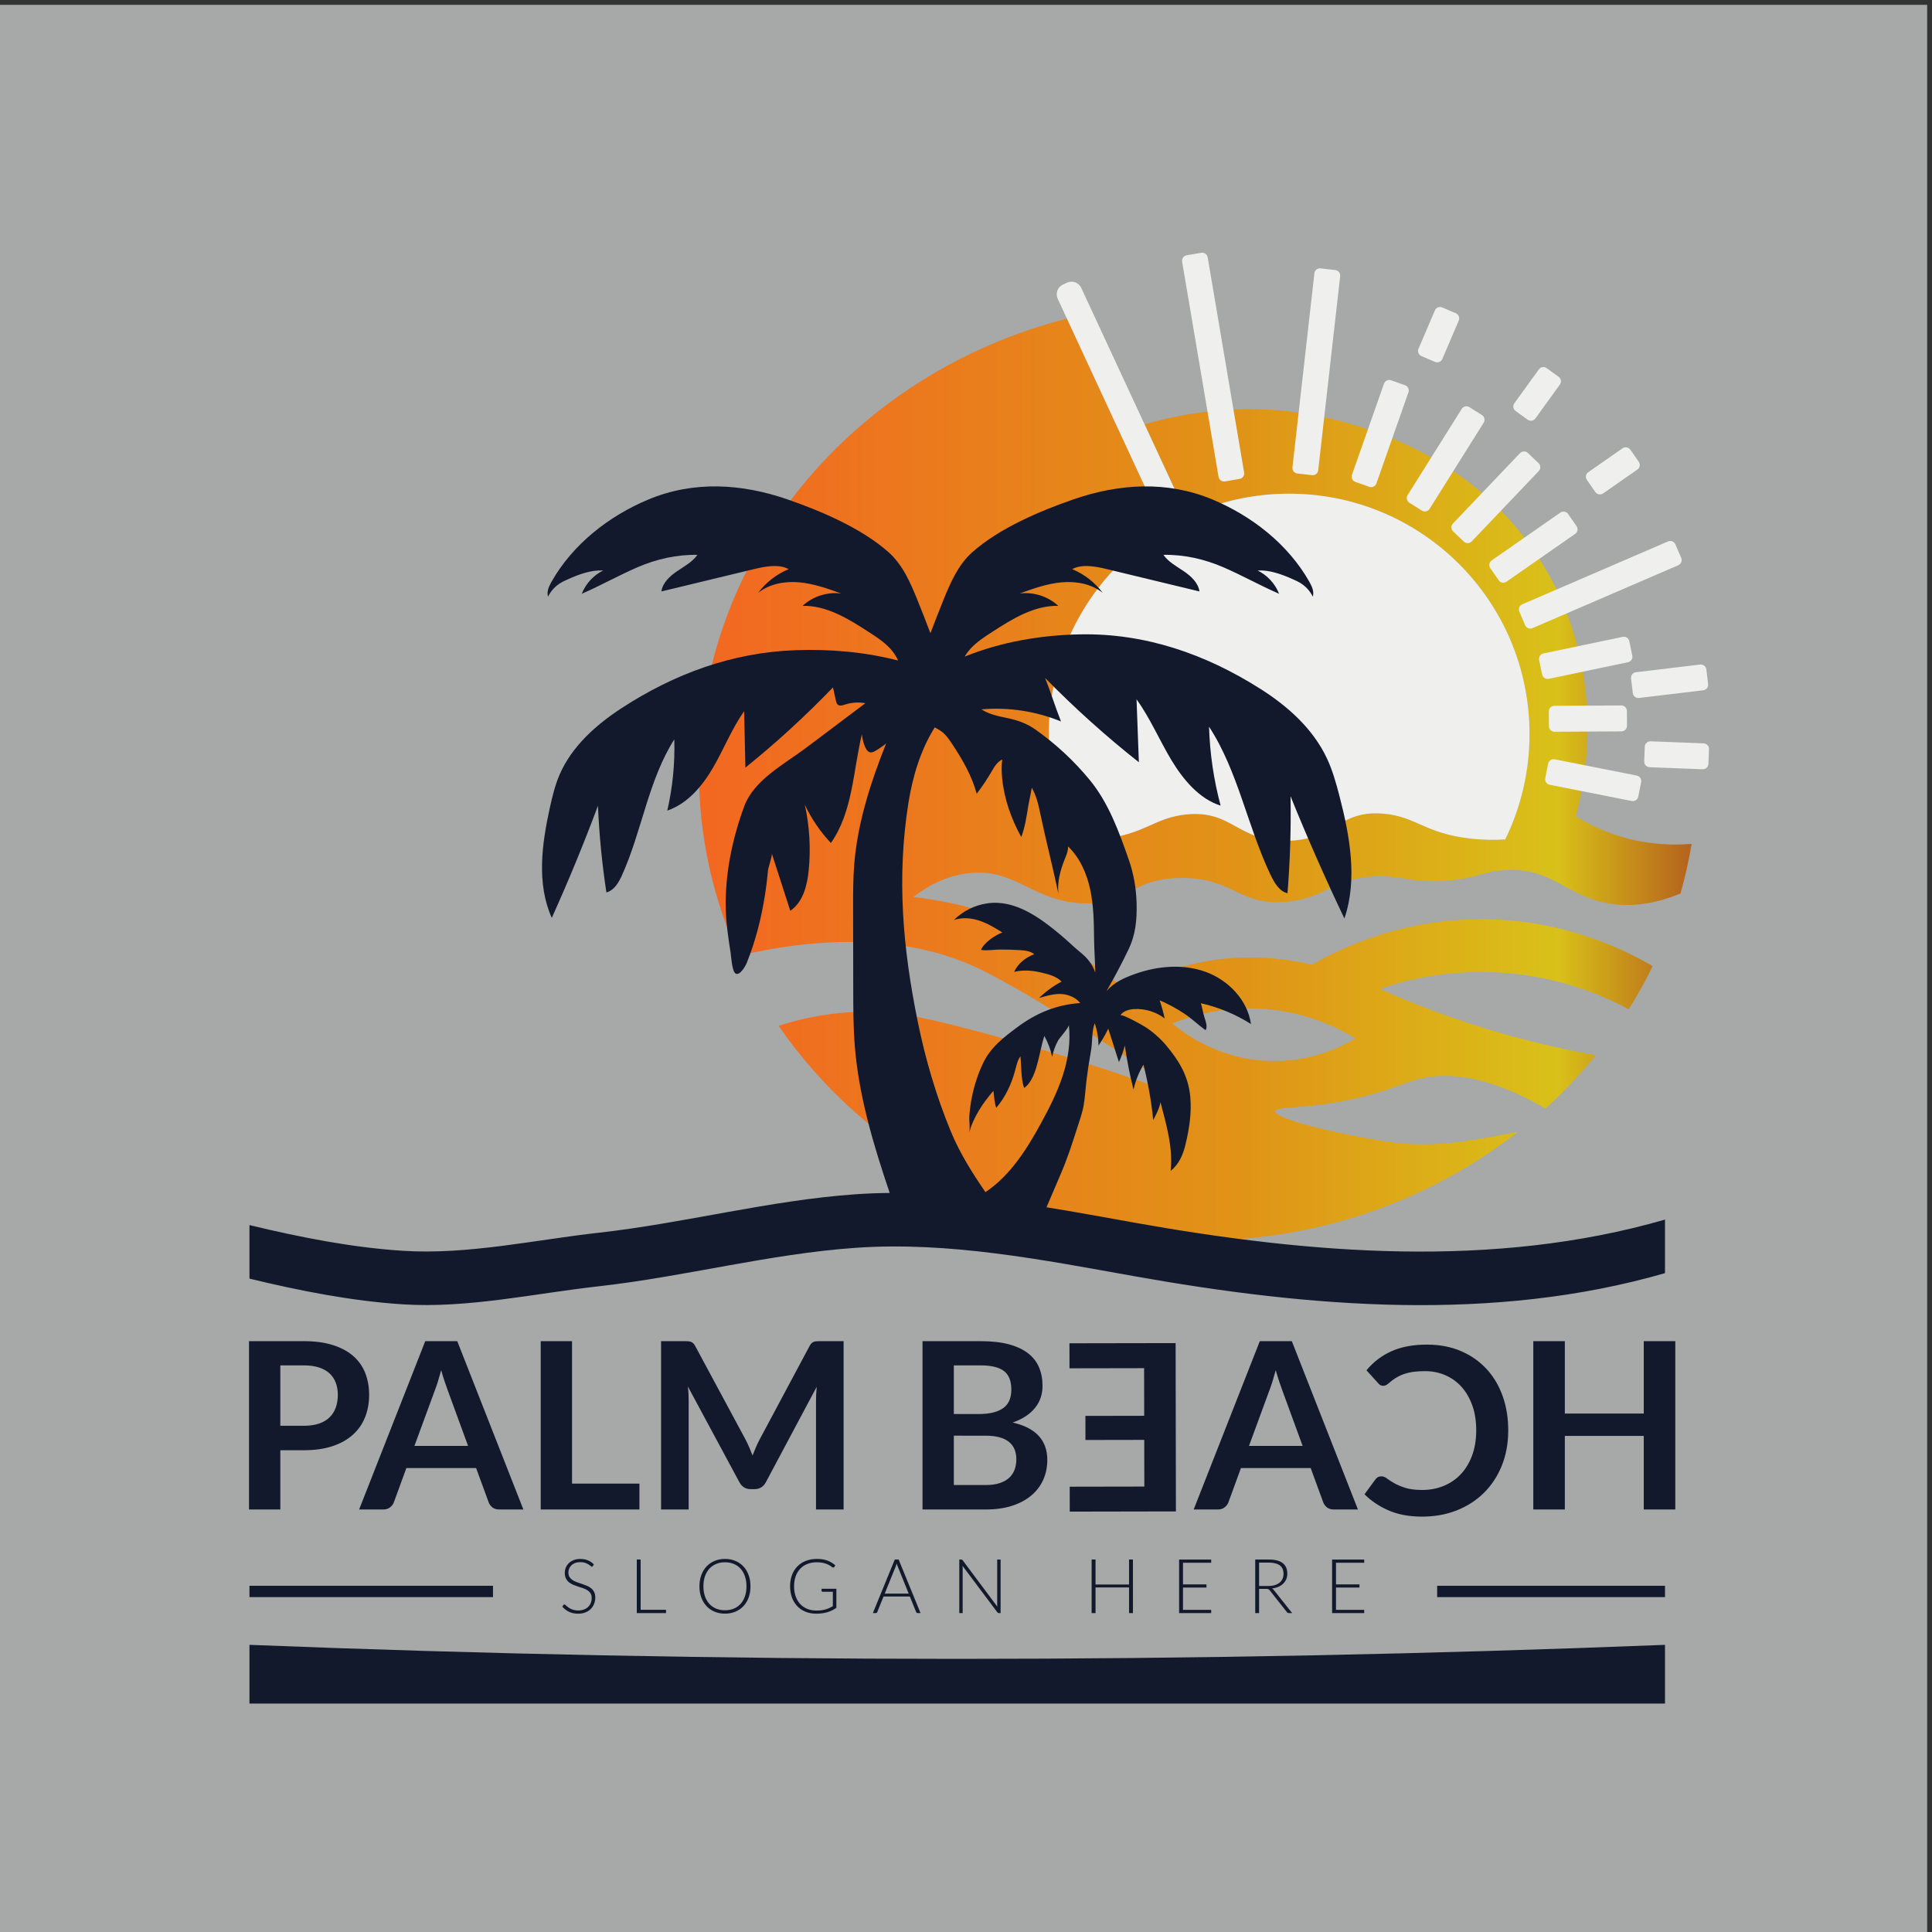 <svg width="5333.333" height="5333.333" xmlns="http://www.w3.org/2000/svg">
    <rect width="100%" height="100%" fill="#333333" stroke="none"/>
    <defs>
        <linearGradient x1="0" y1="0" x2="1" y2="0" gradientUnits="userSpaceOnUse" gradientTransform="matrix(20605.2 0 0 -20605.2 14506.4 23918.5)" spreadMethod="pad" id="b">
            <stop style="stop-opacity:1;stop-color:#f36721" offset="0"/>
            <stop style="stop-opacity:1;stop-color:#e09417" offset=".552"/>
            <stop style="stop-opacity:1;stop-color:#d9c119" offset=".865"/>
            <stop style="stop-opacity:1;stop-color:#b6661c" offset=".994"/>
            <stop style="stop-opacity:1;stop-color:#b6661c" offset="1"/>
        </linearGradient>
        <clipPath clipPathUnits="userSpaceOnUse" id="a">
            <path d="M26079.7 19167.5c991.9-35.3 1717.1-414.1 2054.4-620-251.2-151.3-931.1-515.5-1860-465.6-1036.4 56.9-1724 593.1-1938.4 776 348.1 141.3 963.5 338 1744 309.6zm678.4 10686c2755.1 0 4988.5-2233.4 4988.5-4988.4 0-784.5-181.4-1527.4-504-2187.3-211.3-13.9-462.5-13.9-740.7 19.2-928.8 109.1-1114.7 457.9-1787 515.5-932.7 79.9-1010.3-553.2-2012.9-563.9-1021.8-10.8-1121.6 643-2078.2 547.8-665.3-66.9-842-405.7-1754.7-515.6-212-25.3-408.7-31.5-583.1-26.8-330.4 666-516.3 1416.6-516.3 2211.1 0 2755 2233.4 4988.4 4988.4 4988.4zm-4270.8-8503.3c277.3-10 475.5 30.7 642.2 92.2 403.4 149.8 628.5 426.4 1370.7 435.6 1104.7 14.6 1203.1-589.3 2211.1-494.8 842.8 78.4 948 517.1 1913.7 527.8 520.9 6.2 616.2-120.6 1253.9-99.1 486.3 16.9 706 99.9 944.9 162.1 126.8 33.1 259.7 60.7 441 69.2 955.8 43.8 1243.9-537.8 2111.3-693 362.6-64.6 860.4-60.7 1503.5 205.1 96 336.5 174.4 680.7 232 1030.3-374.9-31.5-856.6-20-1388.3 127.5-427.1 118.3-767.5 291.2-1016.4 444.8 122.9 438.7 742.2 2808.1-635.4 5145.2-540.1 917.3-1230.7 1563.4-1906.8 2019-154.5 104.5-307.3 199-457.9 283.5-787.5 446.4-1500.5 649.2-1859.3 746.8-1638.7 444.8-3092.3 231.3-4091-59.2l623.8-1342.9c50.7-110.6 2.3-243.6-108.3-295l-86.1-39.2c-110.6-51.5-242.7-3.1-294.2 107.6l-650 1400.5-1096.3 2362.5c-4402.3-1124-7639-4906.3-7639-9398.4 0-1357.5 295.8-2650.5 829.7-3824.5 2643.7 619.3 4212.5 89.2 4929.3-243.5 923.5-428.7 2682.8-1575 3062.4-1821.6 554.7-361.9 1007.9-673.8 1318.3-892-1920.7 712.2-3523.3 1174-4690.3 1472.8-895.1 229.7-1520.4 360.3-2326.4 310.4-543.9-33.8-1036.4-141.4-1468.1-282 1845.4-2682 5056-4457.5 8709.2-4457.5 2523 0 4837 847.4 6634.8 2257.2-735.2-132.9-1657.9-364.2-2675.1-209-1153.2 176-2380.9 485.6-2362.5 636.9 10.8 94.5 494.8 47.7 1317.6 194.4 850.5 150.6 1276.1 368 1628 464.8 554.7 152.1 1395.2 132.9 2663.6-603.9 378 343.5 728.3 714.5 1047.2 1107.9-597.7 106-1243.9 249.7-1926.1 444.8-976.5 278.9-1833.1 607-2561.4 931.2 543.1 185.9 1493.5 432.5 2677.4 325.7 1066.4-95.2 1914.6-439.4 2490.8-749 182.1 289.6 348 588.5 497.8 896.6-686.1 401.8-1905.3 958.8-3500.3 972.6-328 3.1-639.9-17.7-933.4-55.3-860.5-109.1-1565-361.9-2069-594.7-234.3-108.3-425.6-211.2-568.5-294.2-454.1 108.3-1217.7 232-2129.7 83-112.1-18.5-225.9-40.8-341.9-67.7-580-135.2-1047.9-348.8-1390.6-540.8-280.4 241.2-649.1 527-1108.6 805.1-369.5 223.6-798.2 443.3-1285.3 631.6-772.1 298-1472.8 432.5-2019 494.7 252 195.2 645.3 438.7 1155.4 494.8 973.5 106.8 1317.6-589.3 2375.6-626.9z"/>
        </clipPath>
    </defs>
    <path d="M40000 0H0v40000h40000V0" style="fill:#a6a9a7;fill-opacity:1;fill-rule:nonzero;stroke:none" transform="matrix(.133 0 0 -.133 0 5333.333)"/>
    <g clip-path="url(#a)" transform="matrix(.133 0 0 -.133 0 5333.333)">
        <path d="M26079.7 19167.5c991.9-35.3 1717.1-414.1 2054.4-620-251.2-151.3-931.1-515.5-1860-465.6-1036.4 56.9-1724 593.1-1938.4 776 348.1 141.3 963.5 338 1744 309.6zm678.4 10686c2755.1 0 4988.5-2233.4 4988.5-4988.4 0-784.5-181.4-1527.4-504-2187.3-211.3-13.9-462.5-13.9-740.7 19.2-928.8 109.1-1114.7 457.9-1787 515.5-932.7 79.9-1010.3-553.2-2012.9-563.9-1021.8-10.8-1121.6 643-2078.2 547.8-665.3-66.9-842-405.7-1754.7-515.6-212-25.3-408.7-31.5-583.1-26.8-330.4 666-516.3 1416.6-516.3 2211.1 0 2755 2233.4 4988.4 4988.4 4988.4zm-4270.8-8503.3c277.3-10 475.5 30.7 642.2 92.2 403.4 149.8 628.5 426.4 1370.7 435.6 1104.7 14.6 1203.1-589.3 2211.1-494.8 842.8 78.4 948 517.1 1913.7 527.8 520.9 6.2 616.2-120.6 1253.9-99.1 486.3 16.9 706 99.9 944.9 162.1 126.8 33.1 259.7 60.7 441 69.2 955.8 43.8 1243.9-537.8 2111.3-693 362.6-64.6 860.4-60.7 1503.5 205.1 96 336.5 174.4 680.7 232 1030.3-374.9-31.5-856.6-20-1388.3 127.5-427.1 118.3-767.5 291.2-1016.4 444.8 122.9 438.7 742.2 2808.1-635.4 5145.2-540.1 917.3-1230.7 1563.4-1906.8 2019-154.5 104.5-307.3 199-457.9 283.5-787.5 446.4-1500.5 649.2-1859.3 746.8-1638.7 444.8-3092.3 231.3-4091-59.2l623.8-1342.9c50.7-110.6 2.3-243.6-108.3-295l-86.1-39.2c-110.6-51.5-242.7-3.1-294.2 107.6l-650 1400.5-1096.3 2362.5c-4402.3-1124-7639-4906.3-7639-9398.4 0-1357.5 295.8-2650.5 829.7-3824.5 2643.7 619.3 4212.5 89.2 4929.3-243.5 923.5-428.7 2682.8-1575 3062.4-1821.6 554.7-361.9 1007.9-673.8 1318.3-892-1920.7 712.2-3523.3 1174-4690.3 1472.8-895.1 229.7-1520.4 360.3-2326.4 310.4-543.9-33.8-1036.4-141.4-1468.1-282 1845.4-2682 5056-4457.5 8709.2-4457.5 2523 0 4837 847.4 6634.8 2257.2-735.2-132.9-1657.9-364.2-2675.1-209-1153.2 176-2380.9 485.6-2362.5 636.9 10.8 94.5 494.8 47.7 1317.6 194.4 850.5 150.6 1276.1 368 1628 464.8 554.7 152.1 1395.2 132.9 2663.6-603.9 378 343.5 728.3 714.5 1047.2 1107.9-597.7 106-1243.9 249.7-1926.1 444.8-976.5 278.9-1833.1 607-2561.4 931.2 543.1 185.9 1493.5 432.5 2677.4 325.7 1066.4-95.2 1914.6-439.4 2490.8-749 182.1 289.6 348 588.5 497.8 896.6-686.1 401.8-1905.3 958.8-3500.3 972.6-328 3.1-639.9-17.7-933.4-55.3-860.5-109.1-1565-361.9-2069-594.7-234.3-108.3-425.6-211.2-568.5-294.2-454.1 108.3-1217.7 232-2129.7 83-112.1-18.5-225.9-40.8-341.9-67.7-580-135.2-1047.9-348.8-1390.6-540.8-280.4 241.2-649.1 527-1108.6 805.1-369.5 223.6-798.2 443.3-1285.3 631.6-772.1 298-1472.8 432.5-2019 494.7 252 195.2 645.3 438.7 1155.4 494.8 973.5 106.8 1317.6-589.3 2375.6-626.9" style="fill:url(#b);fill-opacity:1;fill-rule:nonzero;stroke:none"/>
    </g>
    <path d="M31746.6 24865.3c0-784.8-181.4-1527.3-504.3-2187.7-211.2-13.4-462.2-13.4-740.2 19.4-929 108.7-1115 457.5-1787.5 515.2-932.5 80.2-1010.3-552.8-2012.9-563.7-1021.2-11-1121.2 642.8-2077.5 547.6-665.5-66.4-842.1-405.7-1755.3-515.2-212-25.5-408.3-31.7-583-27.3-330.2 666.6-515.9 1417.4-515.9 2211.7 0 2755.1 2233.2 4988.3 4988.3 4988.3 2755 0 4988.3-2233.2 4988.3-4988.3M24272.1 29655.5l-86.1-39.7c-110.5-51.5-243-3-294.4 107.6l-650.2 1400.7-1096.4 2362.4-191.5 412.7c-51.1 110.5-2.9 243 107.6 294.4l86.5 39.8c110.5 51.4 243 2.9 294.1-107.7l240-517 1074.9-2315.7 623.5-1343c51.1-110.6 2.6-243-108-294.5M27232.9 30237.9l-305.4 34.5c-63.1 7.1-108.9 64.6-101.7 127.7l455.5 4027.9c7.2 63.1 64.7 108.9 127.8 101.8l305.3-34.6c63.1-7.1 108.9-64.6 101.8-127.7l-455.6-4027.9c-7.1-63.1-64.6-108.9-127.7-101.7M25728.1 30159.4l-303-51.2c-62.7-10.6-122.6 31.9-133.2 94.6l-756.1 4466.5c-10.6 62.6 32 122.5 94.6 133.1l303 51.3c62.7 10.6 122.6-32 133.2-94.6l756.1-4466.5c10.6-62.6-32-122.6-94.6-133.2M28421.4 29995.9l-289.9 102c-59.9 21-91.7 87.3-70.7 147.2l664.7 1891.1c21.1 59.9 87.4 91.7 147.3 70.6l289.9-101.9c59.9-21 91.7-87.3 70.7-147.2l-664.7-1891.1c-21.1-59.9-87.3-91.7-147.3-70.7M31107.3 28055.2l-175.6 252.1c-36.3 52.2-23.4 124.5 28.8 160.8l1425.6 992.8c52.2 36.3 124.5 23.4 160.8-28.8l175.6-252.1c36.3-52.2 23.4-124.5-28.7-160.8l-1425.7-992.8c-52.1-36.3-124.5-23.4-160.8 28.8M33113.1 29887.3l-175.6 252.2c-36.3 52.1-23.4 124.5 28.8 160.8l711.7 495.6c52.1 36.3 124.5 23.4 160.8-28.7l175.6-252.2c36.3-52.2 23.3-124.5-28.8-160.8l-711.7-495.6c-52.2-36.3-124.5-23.4-160.8 28.7M31707.1 31389.6l-249 180.1c-51.4 37.2-63.1 109.8-25.8 161.3l508.3 702.7c37.2 51.4 109.8 63.1 161.3 25.9l249-180.2c51.4-37.2 63.1-109.8 25.8-161.2l-508.3-702.8c-37.2-51.4-109.8-63.1-161.3-25.8M29785.3 32588.7l-282.6 120.8c-58.4 25-85.7 93.2-60.8 151.6l340.9 797.5c25 58.4 93.2 85.8 151.6 60.8l282.6-120.8c58.4-25 85.7-93.2 60.8-151.6l-340.9-797.5c-25-58.4-93.2-85.7-151.6-60.8M29513.1 29502.1l-260.2 163.4c-53.8 33.8-70.2 105.5-36.4 159.3l1122.7 1788.3c33.8 53.8 105.4 70.2 159.2 36.4l260.3-163.4c53.8-33.8 70.2-105.4 36.4-159.2l-1122.7-1788.4c-33.8-53.7-105.5-70.1-159.3-36.4" style="fill:#efefed;fill-opacity:1;fill-rule:nonzero;stroke:none" transform="matrix(.133 0 0 -.133 0 5333.333)"/>
    <path d="m30383.2 28859-222.4 212.1c-46 43.8-47.8 117.3-3.9 163.3l1392.3 1460.3c43.9 46 117.3 47.7 163.3 3.9l222.4-212c46-43.9 47.7-117.4 3.9-163.3l-1392.3-1460.4c-43.9-46-117.4-47.7-163.3-3.9M31656.4 27123l-121.7 282.1c-25.2 58.3 2 126.6 60.3 151.8l3026.6 1305.9c58.4 25.2 126.7-1.9 151.8-60.3l121.8-282.1c25.1-58.3-2-126.6-60.3-151.8l-3026.7-1305.9c-58.3-25.2-126.6 1.9-151.8 60.3M32008.5 26099.9l-63 300.8c-13 62.2 27.2 123.7 89.4 136.7l1645.4 344.5c62.1 13 123.6-27.2 136.7-89.4l62.9-300.7c13.1-62.2-27.2-123.7-89.3-136.8l-1645.4-344.5c-62.2-13-123.7 27.2-136.7 89.4M33890.2 25714.1l-36.5 305.1c-7.5 63.1 37.9 120.9 100.9 128.4l1333.7 159.6c63.1 7.5 120.9-37.9 128.4-101l36.5-305.1c7.6-63.1-37.9-120.9-100.9-128.4l-1333.7-159.6c-63.1-7.5-120.9 37.9-128.4 101M32149.2 25027.2l-1.7 307.3c-.3 63.5 51.4 115.7 114.9 116.1l1389.4 7.6c63.5.3 115.8-51.4 116.1-114.9l1.7-307.3c.4-63.5-51.3-115.8-114.9-116.1l-1389.4-7.6c-63.5-.3-115.7 51.3-116.1 114.9M32073 23947.9l59.7 301.5c12.3 62.3 73.4 103.2 135.7 90.8l1704.2-337.4c62.3-12.4 103.2-73.4 90.9-135.7l-59.7-301.5c-12.4-62.3-73.4-103.2-135.7-90.9l-1704.2 337.5c-62.3 12.3-103.2 73.4-90.9 135.7M34126.7 24295.8l11.8 307.1c2.5 63.5 56.4 113.4 119.9 111l1102.2-42.4c63.5-2.5 113.4-56.4 111-119.9l-11.8-307c-2.5-63.5-56.4-113.4-119.9-111l-1102.2 42.4c-63.5 2.4-113.4 56.3-111 119.8" style="fill:#efefed;fill-opacity:1;fill-rule:nonzero;stroke:none" transform="matrix(.133 0 0 -.133 0 5333.333)"/>
    <path d="M20453.4 15356.5c-278.5 405.5-539.8 822.6-725.7 1276.9-298.5 729.1-521.7 1488.6-678.8 2260.2-310.5 1525-438.4 2976.8-196.2 4526.5 86.8 554.6 252.5 1108.8 547.7 1582.1 43.4-23.9 88.2-46.3 128.6-74.4 104.2-72.5 176.3-181.4 245.9-287.6 210.2-321 396.9-644.3 496.9-1014.8 115.7 149.8 221.1 307.5 315.3 471.7 54.2 94.4 117.2 194.7 216.5 238.8-19.1-126.7-15.4-255.7-3.6-383.1 39-425.9 190-852.4 397.3-1226.4 73.8 195.7 106.9 404 139.4 610.5 21.5 136.6 57.3 275.5 78.9 412.1 99-168.2 140.5-363.2 180.4-554.2 114.6-547.9 256.4-1090.5 371-1638.2-23.7 233.2 37.6 467.2 122.8 685.6 37.8 97.3 81.5 185.4 79.4 289.8 246-237.6 389.3-565.5 460.2-900 71-334.5 75.1-679.1 79-1021 2.7-231.8 22-467.3 24.6-699.1-54.7 167.9-160.6 301.6-296.4 411.5-147.4 119.3-281.5 253.8-427.1 375.1-421.2 350.6-937.1 736.3-1517.8 651.7-265.3-38.5-503.5-159-694.4-347.2 168.8 61 357.9 45 528.3-11.1 170.5-56.2 325.6-150 477.7-245.3-146.9-58.1-380-208.1-441.2-362.6 125.5-21.1 277 8 406 7.9 133.1-.2 266.1-4.4 399.1-12.6 105.5-6.4 218-18 300.5-84.3-169.9-61.4-345.2-195.5-416.4-366.6 186.6 44 372.7 30.1 557.9-13.7 148.7-35.4 315.1-74.6 424.8-188.7-171.1-90-329.1-204.9-467.3-340 144.6 42.5 291.8 85.3 442.4 83.4 150.7-1.9 319-69.3 411.6-188.1-493.6-34.4-914.4-208.7-1309.1-503.9-297.4-222.4-556.8-419.4-716.9-764.9-99.6-215.4-176-451.5-222.3-684.2-25.8-128.9-43.8-259.2-53.2-390.4-7.4-107.2 22.3-251.3-3.7-352.9 82.8 322.8 288 624.3 503 874 17.4-110.8 19.8-252.3 59.7-352.5 185.2 215.8 315.1 491.4 388.4 764.6 28.2 105.4 49.8 216.4 113.4 304.9 21.7-203.9 7.9-466.1 76.3-657.6 166.7 116.8 238.1 362.3 286.8 549 46.2 176.4 76.5 357.3 133 530.9 76.1-135.7 131-283.2 161.9-435.8 24.7 121.4 63.8 233.1 124.2 341.8 33.3 59.9 228.5 269 221.8 325.2 42.2-354.4-15.6-715.5-126-1054.9-110.5-339.5-272.4-659.6-443.1-973.1-298.3-548.4-645.2-1101.4-1161.5-1445zm3086-632.3c-602.4 107.5-1209 219.8-1818.5 318.3 100.6 235 201.1 470 301.7 705.1 130.9 306 234.5 622.9 335.1 940 48.9 153.9 105.5 306.6 133.6 466.1 29.7 168.5 37.2 339.7 58 509.3 25.6 209.7 57.4 418.6 95.1 626.6 34.5 189.1 9.4 389 77.3 572.1 51.4-148.8 78-306.3 78.2-463.7 75.8 112 143.7 229.2 203 350.8 73.6-230.9 147.5-461.8 221.3-692.9 51.4 110.5 92.4 225.7 122.3 343.7 43.8-307.6 104.1-613 180.5-914.2 41.4 181.7 111.3 357 206.4 517.3 95.9-377.5 163.8-762.1 202.9-1149.5 59.5 112.7 128.3 243.3 150.2 368.9 124-471.6 261.2-939.9 211.5-1425 174.9 142.4 257.2 336.5 308.7 550.4 78.7 327 129.9 665 97.3 999.8-41.1 422.2-232.8 738.1-499.4 1054.8-125.4 149.1-273.5 279-437.2 384.9-44.5 28.8-487.2 281.6-516 235.9 60.3 95.3 183.8 128.5 296.5 133.8 222.6 10.3 448.3-59.7 625.9-194.6-28.1 127.1-62.6 252.7-103.5 376.1 175.5-75.7 344.4-166.8 504.1-271.8 159-104.7 294-236.8 446.1-347.9 52 62.2.8 196.3-21.8 266.2-30 93-43.4 199.6-73.5 292.7 367.9-83 721.2-229.6 1039.8-431.5-70.7 496.1-466.7 909.8-937.5 1081.3-470.9 171.7-1000.7 125.2-1472.6-43.5-225.4-80.7-433.2-173.1-588.6-355.3 162.6 282.2 314.7 570.3 456.1 863.7 149.2 309.9 177.2 619.3 168.6 959.9-7.7 303-58.4 604.1-157.9 890.8-203.1 585.5-421.9 1191.7-815.8 1670.3-326.5 396.8-706.5 749.4-1126.6 1045.4-173.1 122.1-349.6 186.1-555.5 231.4-193.3 42.5-395.6 76.3-564.2 187.3 559.9 48.6 1131.1-38.3 1651.2-251.1-120.7 301.7-209.1 600.7-329.8 902.4 614.6-627 1264.9-1211.5 1945.7-1749.1-16 435.4-32 870.6-48.2 1306 282.7-390.4 474.9-848.8 725.6-1264.5 250.7-415.5 584.6-805.3 1019.7-942.1-143.1 532.8-224.2 1085-240.6 1638.9 601.4-919.1 799.7-2077.7 1278.5-3079.2 78.8-164.7 184.5-341 349.9-377.9 54.3 668.8 75.4 1341.4 63.3 2013.5 347-858.6 719.9-1704.9 1118-2536.9 276.8 807.4 112.3 1716-105 2550.9-68 260.9-141.2 522-254.1 764-295 632.9-831.8 1099.5-1382.1 1448.6-1156.8 734.6-2402.2 1156.6-3736.8 1133.2-817.8-14.5-1638.7-153.8-2402.6-461.3 34.4 59.7 76.3 115.6 122.8 166 126.2 137.1 284.5 240.2 441 341.6 421 273 875.8 556.2 1377.5 545.4-212.6 197.2-514.9 293.7-802.5 256.1 283.5 102 570.8 204.8 870.9 231.7 299.9 27.1 619.1-29.6 854.3-218-162.2 216.7-383.5 388.3-633.6 491.7 200.1 110.5 483.3 58 705.5 4.4 645.5-155.7 1291-311.5 1936.4-467.1-26.3 180.2-174.3 317-325 419.3-150.5 102.5-318 191.5-423.4 340.2 427.4 8.4 850.8-87.7 1243.2-257.2 392.6-169.5 765.9-380.7 1158-550.9-82.1 208.9-244.6 385.1-446.3 484 250.4 12.8 496.3-77.7 725.3-179.4 56.7-25.2 113.5-50.6 166.2-83.2 108.7-67.2 198-165.8 254-280.9 32.2 103.1-17.3 212.6-70.4 306.7-441.1 780.6-1194.6 1369-2014.5 1710.7-939.3 391.6-1936.6 329.8-2886.7.3-699.6-242.8-1541.5-600.6-2099.9-1099.3-287.5-256.7-447.5-623.6-592.2-980.8-93.6-231.4-184.5-463.8-272.6-697.3-87.9 233.5-178.8 465.9-272.6 697.3-144.7 357.2-304.6 724.1-592.2 980.8-558.4 498.7-1400.3 856.5-2099.9 1099.3-950.1 329.5-1947.2 391.3-2886.5-.3-820.1-341.7-1573.5-930.1-2014.7-1710.7-53.1-94.1-102.6-203.6-70.4-306.7 56.2 115.1 145.3 213.7 254.1 280.9 52.7 32.6 109.5 58 166.1 83.2 229 101.7 475.1 192.2 725.3 179.4-201.7-98.9-364.2-275.1-446.2-484 392.1 170.2 765.5 381.4 1157.9 550.9 392.4 169.5 815.8 265.6 1243.2 257.2-105.3-148.7-272.7-237.7-423.4-340.2-150.7-102.3-298.7-239.1-325-419.3 645.4 155.6 1290.9 311.4 1936.4 467.1 222.2 53.6 505.4 106.1 705.5-4.4-250-103.4-471.4-275-633.6-491.7 235.2 188.4 554.4 245.1 854.5 218 299.9-26.9 587.2-129.7 870.7-231.7-287.6 37.6-589.9-58.9-802.5-256.1 501.7 10.8 956.5-272.4 1377.6-545.4 156.4-101.4 314.7-204.5 440.9-341.6 67.2-72.8 125-157.1 163.8-248-690 178.4-1411.5 240.2-2125.1 214.8-1315.6-47.1-2518.1-488.4-3616-1204.8-522.2-340.6-1024.7-785.4-1279.6-1367-97.4-222.3-154.9-459.6-207.2-696.5-167-758.4-278-1579.7 39.9-2288.1 345.2 764.7 664.8 1541.1 958.4 2327.2 25.7-602.1 84.4-1202.8 175.4-1798.5 160.9 41.3 255.1 204.6 323.4 356 415.2 920.5 545.3 1967.4 1085.8 2820.7 15-496.4-33.8-994.8-144.9-1478.8 420.9 144.6 727.8 510.4 951.3 895.2 223.5 384.7 387 804.6 643.3 1168.5 8.7-390.4 17.3-780.7 26.1-1171.1 640.2 515.7 1247.7 1072.1 1817.7 1664.6 21.6-97.2 43.3-194.4 64.8-291.5 21-94.2 88.5-98.3 165.9-70.9 140.9 49.9 294.8 61.1 441.9 34.3-412.1-310-824-620-1236.1-929.8-439.6-330.9-1074.3-660.9-1276.5-1205.5-249.7-671.9-402.9-1414.7-385.4-2132.3 7.4-302.9 54.3-612.7 100.6-911.5 11.3-73.4 28.7-394.2 107.1-433.5 87.1-43.5 201.1 156.1 227.5 221.4 186.6 463.6 307.5 947.7 383.4 1441.2 24.6 159.7 44.1 320.3 58.6 481.2 5.6 62.3 89.4 298.2 79.8 346.1 127.4-395.3 254.8-790.5 382.2-1185.8 264.5 178.9 351.5 525.8 382.8 843.5 44.6 453.6 17.1 914.1-81.3 1358.9 137.1-291.2 320.6-560.7 541.5-795 453.8 645.5 460.1 1490.8 643.4 2258.3 8.5-91.9 56.9-339.9 160.8-374.5 60-20.1 143.8 42.9 190 72.2 51.4 32.6 102.2 69 151.4 108-319.7-807.5-589.4-1634.6-660.2-2496.4-25.3-308.4-24.9-618.4-24.3-927.8.9-564.8 1.9-1129.5 2.8-1694.3.7-389.2 1.3-778.9 32.9-1166.8 84.6-1041.9 388.8-2049.3 723.8-3042.3-235.9-2-471.8-10.9-707.5-27.4-1786-124.9-3550.5-599.3-5333.8-798.6-1332.1-148.8-2714.95-460.6-4059.35-374.8-1059.44 67.4-2138.97 280.1-3188.07 533.9v-1111.5c1049.1-253.7 2128.63-466.3 3188.07-533.8 1344.4-85.8 2727.25 225.9 4059.35 374.7 1783.3 199.4 3547.8 673.8 5333.8 798.7 1938.5 135.6 3880.9-249.3 5780.3-588.4 3652-652 7464-963.2 11019 62.6v1111.4c-3555-1025.8-7367-714.6-11019-62.6M34558.4 5960.2V4742H5177.88v1218.2c9793.52-388.1 19587.02-388.1 29380.52 0M5818.34 10506.9h488.04c119.18 0 223.07 14.9 311.67 44.7 88.57 29.8 161.88 72.5 219.87 128 57.98 55.6 101.47 123.3 130.46 203 28.99 79.7 43.49 168.7 43.49 267 0 93.4-14.5 177.9-43.49 253.7-28.99 75.6-72.48 140.1-130.46 193.2-57.99 53.2-131.3 93.8-219.87 122-88.6 28.2-192.49 42.3-311.67 42.3h-488.04zm0-507.4V8769.7h-649.92v3493.7h1137.96c233.53 0 435.69-27.4 606.43-82.2 170.71-54.8 311.67-131.3 422.81-229.5 111.14-98.3 193.29-215.9 246.44-352.8 53.15-136.9 79.73-286.7 79.73-449.3 0-169.2-28.2-324.2-84.56-465.1-56.4-141-140.97-262.2-253.69-363.7-112.76-101.4-253.68-180.4-422.81-236.7-169.12-56.4-367.24-84.6-594.35-84.6h-488.04M8601.64 10088.9h1113.8L9290.21 11251c-19.32 51.6-40.69 112.4-64.02 182.4-23.37 70.1-46.32 146.2-68.86 228.4-22.57-82.2-44.69-158.7-66.44-229.6-21.74-70.9-43.11-132.8-64.02-186zm2261.46-1319.2h-502.6c-56.4 0-102.7 14.1-138.9 42.3-36.2 28.2-62.4 63.2-78.5 105.1l-260.95 712.8H8434.93L8174 8917.1c-12.91-37-38.28-70.9-76.11-101.4-37.86-30.7-84.18-46-138.92-46h-504.96l1372.32 3493.7h664.42l1372.35-3493.7M11872.9 9306.1h1398.9v-536.4H11223v3493.7h649.9V9306.1M15551.4 10058.7c23.3-55.6 46.3-111.5 68.8-167.9 22.6 58 45.9 115.1 70.1 171.5 24.2 56.4 49.9 110.3 77.3 161.9l1034.1 1935.3c12.9 24.1 26.1 43.5 39.8 58 13.7 14.5 29 24.9 46 31.4 16.9 6.4 35.8 10.4 56.7 12 20.9 1.6 45.9 2.5 74.9 2.5h490.5V8769.7H16937v2256.6c0 41.9 1.2 87.8 3.6 137.8 2.4 49.9 6 100.6 10.9 152.2l-1055.8-1981.2c-24.2-45.1-55.6-80.1-94.3-105.1-38.6-25-83.7-37.4-135.3-37.4h-89.4c-51.5 0-96.6 12.4-135.3 37.4-38.6 25-70 60-94.2 105.1l-1070.3 1988.4c6.4-53.1 10.9-105.1 13.3-155.8 2.4-50.8 3.6-97.9 3.6-141.4V8769.7h-572.6v3493.7h490.5c29 0 53.9-.9 74.9-2.5 20.9-1.6 39.8-5.6 56.7-12 17-6.5 32.7-16.9 47.2-31.4s28.1-33.9 41-58l1043.8-1940.1c27.3-51.6 52.7-105.1 76.1-160.7M19797.5 10301.5V9277.1h659.6c120.8 0 221.9 14.5 303.2 43.5 81.3 29 146.6 67.7 195.7 116 49.1 48.3 84.6 104.7 106.3 169.1 21.8 64.4 32.7 132.9 32.7 205.4 0 75.7-12.1 143.7-36.3 204.1-24.1 60.4-62 112-113.5 154.7-51.6 42.6-117.6 75.2-198.2 97.8-80.5 22.5-178 33.8-292.3 33.8zm0 449.4h519.5c220.6 0 388.1 40.3 502.5 120.8 114.4 80.5 171.6 208.6 171.6 384.2 0 182-51.6 311.6-154.7 389-103.1 77.3-264.2 115.9-483.2 115.9h-555.7zm-649.9-1981.2v3493.7h1205.6c228.7 0 424-21.8 585.9-65.3 161.9-43.5 294.8-105.5 398.7-186 103.9-80.6 180-178 228.3-292.3 48.3-114.4 72.5-243.3 72.5-386.6 0-82.2-12.1-160.7-36.3-235.6-24.1-74.9-61.6-144.9-112.3-210.2-50.8-65.2-115.2-124.4-193.3-177.6-78.2-53.1-171.2-98.2-279.1-135.3 480-107.9 720-367.2 720-777.9 0-148.2-28.2-285.1-84.5-410.8-56.4-125.6-138.6-233.9-246.5-324.9-107.9-91-240.8-162.3-398.6-213.8-157.9-51.6-338.3-77.4-541.2-77.4h-1319.2M22203.6 8725.5l-.9 517.1 1548.7 2.8-1.8 968.8-1220.1-2.2-.9 500.1 1220.1 2.2-1.8 988.2-1548.6-2.8-1 519.5 2203.5 3.9 6.3-3493.6-2203.5-4M25923.6 10088.9h1113.8l-425.2 1162.1c-19.3 51.6-40.7 112.4-64 182.4-23.4 70.1-46.3 146.2-68.9 228.4-22.5-82.2-44.7-158.7-66.4-229.6-21.8-70.9-43.1-132.8-64-186zm2261.5-1319.2h-502.6c-56.4 0-102.7 14.1-138.9 42.3-36.2 28.2-62.4 63.2-78.5 105.1l-260.9 712.8h-1447.3l-260.9-712.8c-12.9-37-38.3-70.9-76.1-101.4-37.9-30.7-84.2-46-138.9-46h-505l1372.3 3493.7h664.4l1372.4-3493.7M28707.7 11336.7c-35.4.3-65.9 14.2-91.5 41.8l-253.7 280c143.2 174.4 318.6 307.4 526.3 399.1 207.8 91.7 456.6 136.3 746.5 134 259.4-2.2 492.2-48.4 698.4-138.7 206.2-90.3 382-215 527.2-374.1 145.3-159 256.1-348.4 332.4-568.1 76.3-219.6 113.3-459.2 111.2-718.5-2.2-262.5-47.7-502.5-136.4-720.1-88.8-217.5-212.8-404.5-371.9-561.1-159.2-156.5-349.1-277.7-569.6-363.7-220.6-86-463.8-127.9-729.5-125.7-259.3 2.2-485.7 45.5-679.1 130.1-193.4 84.6-358.8 195.9-496.2 333.9l220 300.2c13 19.2 29.7 36 49.9 50.3 20.3 14.4 48.1 21.4 83.5 21.1 37.1-.3 74.8-15.1 113.2-44.4 38.4-29.4 87.3-61.2 146.6-95.5 59.4-34.3 134.4-66.3 225.1-96.1 90.8-29.7 206.2-45.2 346.4-46.3 164.3-1.4 315.5 26 453.7 82s257.2 136.8 357.2 242.3c99.9 105.4 178.3 234.1 235.1 385.8 56.8 151.7 86 322.7 87.6 512.7 1.6 196.5-24.7 371.5-79 525s-128.5 282.9-222.7 388.4c-94.2 105.5-205.4 186.5-333.8 243.2-128.4 56.6-266.7 85.5-414.9 86.7-88.6.8-168.7-3.4-240.5-12.5-71.7-9-137.9-23.8-198.5-44.2-60.6-20.4-117.9-47-172.2-79.5-54.2-32.6-108.1-72.8-161.7-120.7-16.2-14.4-33.2-25.9-51-34.6-17.8-8.7-37.1-13-58.1-12.8M34772.4 8769.7h-654.8v1527h-1638.1v-1527h-654.7v3493.7h654.7v-1502.8h1638.1v1502.8h654.8V8769.7M12306.2 7595.7c-4.8-8.9-11.6-13.4-20.5-13.4-6.8 0-15.6 4.9-26.4 14.6-10.7 9.6-25.3 20.4-43.7 32.2-18.4 11.7-41.3 22.6-68.9 32.5-27.6 10-61.6 15-102 15-40.5 0-76.1-5.8-106.8-17.3-30.7-11.5-56.4-27.2-77.2-47.1-20.7-19.9-36.5-43-47.3-69.1-10.7-26.2-16.1-53.7-16.1-82.5 0-37.7 8-68.8 24-93.4 16-24.7 37.1-45.6 63.3-62.9 26.2-17.2 55.9-31.8 89.2-43.5 33.3-11.8 67.5-23.5 102.7-35 35.1-11.5 69.3-24.2 102.6-38.1 33.3-13.9 63-31.3 89.2-52.2 26.2-20.9 47.3-46.7 63.3-77.3 16-30.7 24-68.8 24-114.3 0-46.6-8-90.5-23.9-131.5-16-41.2-39.2-76.9-69.5-107.2-30.4-30.4-67.6-54.4-111.5-71.9-44-17.5-94.3-26.3-150.8-26.3-73.3 0-136.4 13-189.3 38.9-52.8 25.9-99.2 61.4-139 106.4l22 34.5c6.3 7.9 13.6 11.8 22 11.8 4.7 0 10.8-3.1 18.1-9.4 7.3-6.3 16.3-14 26.7-23.2 10.5-9.1 23.1-19.1 37.8-29.8 14.7-10.8 31.7-20.7 51.1-29.9 19.4-9.1 41.7-16.8 66.8-23.1 25.2-6.3 53.8-9.4 85.8-9.4 44 0 83.3 6.6 117.9 20 34.6 13.3 63.9 31.5 87.7 54.6 23.9 23 42.1 50.3 54.7 82 12.5 31.7 18.8 65.6 18.8 101.7 0 39.3-8 71.6-24 97-16 25.4-37.1 46.6-63.3 63.6-26.2 17-55.9 31.3-89.2 42.8-33.3 11.5-67.5 22.8-102.6 33.8-35.2 11-69.4 23.3-102.7 36.9-33.3 13.6-63 31-89.2 52.2-26.2 21.2-47.3 47.6-63.3 79.3-16 31.7-24 71.3-24 119 0 37.1 7.1 73 21.2 107.6 14.2 34.5 34.9 65 62.1 91.5 27.3 26.4 61 47.6 101.1 63.6 40.1 15.9 85.8 23.9 137.2 23.9 57.7 0 109.5-9.1 155.3-27.5 45.9-18.3 87.7-46.3 125.4-84l-18.8-36.1M13297.2 6687.9h526.9v-68.3h-607v1111.2h80.1V6687.9M15493.6 7175.5c0 77.5-10.7 147.2-32.2 208.9-21.5 61.8-51.7 114.2-90.7 157.1-39 42.9-86 75.8-140.9 98.5-55 22.8-116 34.2-183 34.2-66 0-126.3-11.4-181-34.2-54.7-22.7-101.9-55.6-141.4-98.5s-70.1-95.3-91.9-157.1c-21.7-61.7-32.5-131.4-32.5-208.9 0-78 10.8-147.7 32.5-209.2 21.8-61.5 52.4-113.8 91.9-156.7 39.5-42.9 86.7-75.6 141.4-98.2 54.7-22.5 115-33.7 181-33.7 67 0 128 11.2 183 33.7 54.9 22.6 101.9 55.3 140.9 98.2 39 42.9 69.2 95.2 90.7 156.7 21.5 61.5 32.2 131.2 32.2 209.2zm83.2 0c0-85.8-12.8-163.7-38.4-233.6-25.7-69.9-61.8-129.5-108.4-179-46.6-49.5-102.4-87.7-167.3-114.7-64.9-26.9-136.9-40.4-215.9-40.4-78 0-149.5 13.5-214.4 40.4-64.9 27-120.7 65.2-167.3 114.7-46.6 49.5-82.8 109.1-108.7 179-25.9 69.9-38.9 147.8-38.9 233.6 0 85.4 13 163 38.9 232.9s62.1 129.6 108.7 179c46.6 49.5 102.4 87.9 167.3 115.1 64.9 27.2 136.4 40.8 214.4 40.8 79 0 151-13.5 215.9-40.4 64.9-27 120.7-65.3 167.3-115.1 46.6-49.7 82.7-109.5 108.4-179.4 25.6-69.9 38.4-147.5 38.4-232.9M16944 6672.2c38.2 0 73 2 104.4 5.9 31.5 3.9 60.6 9.8 87.6 17.6 27 7.9 52.6 17.4 77 28.7 24.3 11.3 48.8 24 73.4 38.1v299.2h-213.6c-5.8 0-10.6 1.8-14.5 5.5-4 3.6-5.9 7.8-5.9 12.5v44h307v-395c-27.7-19.4-56.5-36.6-86.4-51.8-29.8-15.2-61.7-27.9-95.8-38.1-34-10.2-70.6-18-109.9-23.5-39.3-5.5-82.2-8.3-128.8-8.3-80.1 0-153.3 13.5-219.5 40.5-66.2 26.9-123 65.1-170.4 114.6-47.4 49.5-84.1 109.3-110.3 179.4-26.2 70.2-39.3 148.2-39.3 234 0 85.9 13.1 163.8 39.3 233.7 26.2 69.9 63.3 129.5 111.5 179 48.1 49.5 106.7 87.7 175.5 114.7 68.8 26.9 145.9 40.4 231.3 40.4 42.4 0 81.5-2.9 117.4-8.6 35.8-5.8 69.2-14.3 100.1-25.5 30.9-11.3 59.7-25.2 86.4-41.7 26.7-16.5 52.3-35.4 76.9-56.9l-21.2-34.6c-4.7-7.8-11.2-11.7-19.6-11.7-4.7 0-9.2 1-13.4 3.1-7.8 3.1-19.2 10.5-34.1 22-14.9 11.5-35.1 23.6-60.5 36.1-25.4 12.6-57.2 23.8-95.4 33.8-38.2 9.9-84.5 14.9-139 14.9-72.2 0-137.4-11.5-195.5-34.5-58.1-23.1-107.7-56.1-148.8-99-41.1-42.9-72.8-95.3-95.1-157-22.2-61.8-33.3-131.2-33.3-208.2 0-78.5 11.2-148.9 33.7-211.2 22.5-62.3 54.1-115 94.7-158.2 40.5-43.2 89.2-76.3 146-99.4 56.8-23 119.5-34.5 188.1-34.5M18363 7023.2h497.9l-227 561.5c-3.7 8.9-7.3 19-11 30.2-3.6 11.3-7.3 23.2-11 35.7-3.6-12.5-7.3-24.4-11-35.7-3.6-11.2-7.3-21.6-11-31zm743.7-403.6h-62.1c-7.3 0-13.3 1.9-18 5.9-4.8 3.9-8.4 9-11 15.3l-131.2 322.7h-545.8l-130.3-322.7c-2.1-5.8-5.8-10.8-11-15-5.2-4.1-11.5-6.2-18.8-6.2h-61.3l454.7 1111.2h80.1l454.7-1111.2M19967.3 7728c4.2-1.8 8.6-5.9 13.4-12.2l719.3-962.7c-1.6 15.7-2.4 30.9-2.4 45.5v932.2h70.7V6619.6h-38.5c-12 0-21.7 5.2-29 15.7l-722.5 964.3c1.6-15.7 2.4-30.6 2.4-44.8v-935.2h-69.9v1111.2h39.2c7.4 0 13.1-1 17.3-2.8M23515.2 6619.6h-80.9V7152h-695.7v-532.4h-80.9v1111.2h80.9v-518.3h695.7v518.3h80.9V6619.6M25139.2 7730.8V7664h-585.1v-449.2h486.9v-65.2h-486.9v-463.3h585.1v-66.7h-665.9v1111.2h665.9M26133.3 7181.8h193.2c49.2 0 93.3 5.9 132.3 17.7 39 11.8 72 28.7 99 50.7 26.9 21.9 47.5 48.4 61.6 79.3 14.1 30.9 21.2 65.7 21.2 104.4 0 79-25.9 137.7-77.7 175.9-51.9 38.2-127.2 57.3-226.2 57.3h-203.4zm0-59.7v-502.5h-80.1v1111.2h283.5c128.3 0 224.1-24.8 287.4-74.3 63.4-49.4 95-122.1 95-217.9 0-42.4-7.3-81.1-21.9-116.2-14.7-35.1-35.8-65.8-63.3-92.3-27.4-26.4-60.6-48.1-99.3-65.1-38.8-17.1-82.5-28.2-131.1-33.4 12.5-7.9 23.8-18.4 33.7-31.4l382.5-480.6h-69.9c-8.4 0-15.6 1.5-21.6 4.7-6.1 3.1-11.9 8.3-17.7 15.7l-355.7 450.7c-8.9 11.5-18.5 19.7-28.7 24.4-10.2 4.7-26 7-47.5 7h-145.3M28314.8 7730.8V7664h-585v-449.2h486.9v-65.2h-486.9v-463.3h585v-66.7h-665.9v1111.2h665.9M34558.5 6950.5h-4729v235.6h4729v-235.6M10232.5 6950.5H5177.83v235.6h5054.67v-235.6" style="fill:#12192c;fill-opacity:1;fill-rule:nonzero;stroke:none" transform="matrix(.133 0 0 -.133 0 5333.333)"/>
</svg>
